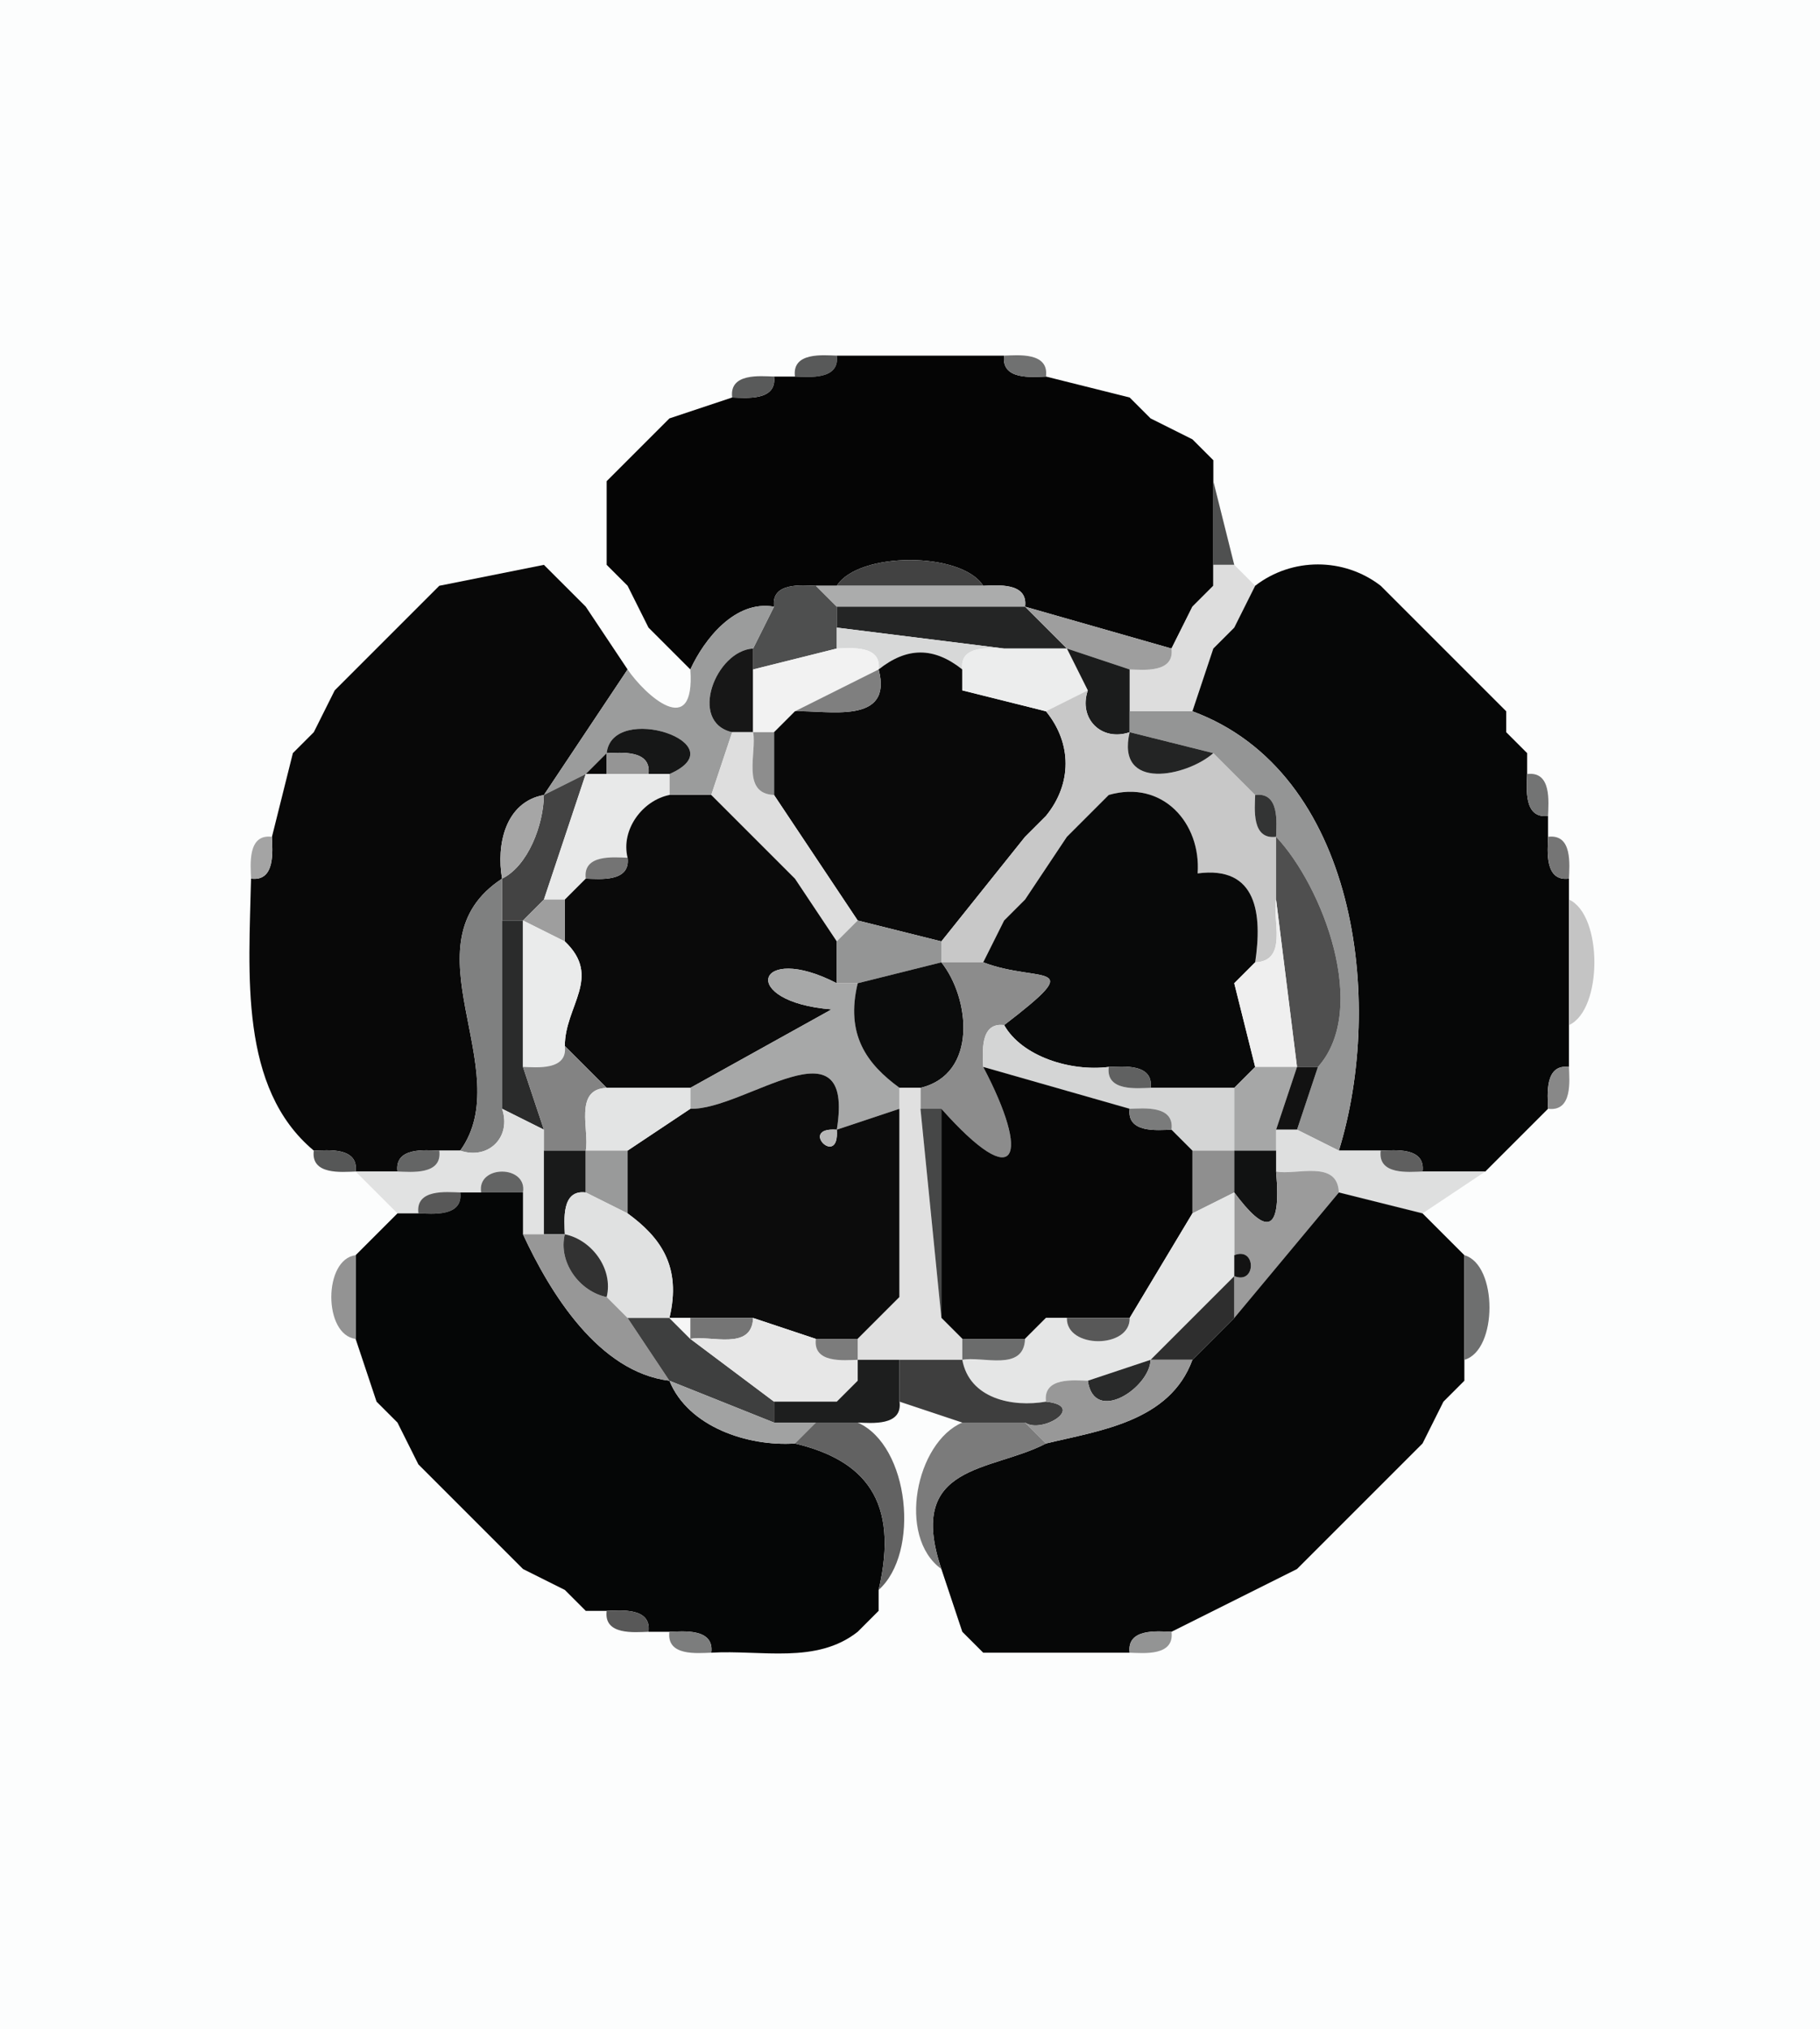 <?xml version="1.0" standalone="yes"?>
<svg width="87" height="97">
<path style="fill:#fcfdfd" d="M87 0 L87 97 L0 97 L0 0 L87 0 z"/>
<path style="fill:#585959" d="M40 17 C40.15 18.18 38.66 18.02 38 18 C37.85 16.82 39.34 16.98 40 17 z"/>
<path style="fill:#050505" d="M48 17 C47.85 18.18 49.34 18.02 50 18 L54 19 L55 20 L57 21 L58 22 L58 23 L58 27 L58 28 L57 29 L56 31 L49 29 C49.15 27.82 47.66 27.98 47 28 C45.97 26.36 41.03 26.36 40 28 L39 28 C38.34 27.98 36.85 27.82 37 29 C35.15 28.67 33.67 30.54 33 32 L32 31 L31 30 L30 28 L29 27 L29 23 L30 22 L31 21 L32 20 L35 19 C35.66 19.02 37.15 19.18 37 18 L38 18 C38.66 18.02 40.15 18.18 40 17 L48 17 z"/>
<path style="fill:#707171" d="M50 18 C49.34 18.02 47.85 18.18 48 17 C48.66 16.98 50.15 16.82 50 18 z"/>
<path style="fill:#595a5a" d="M37 18 C37.15 19.18 35.66 19.02 35 19 C34.85 17.82 36.34 17.98 37 18 z"/>
<path style="fill:#808080" d="M55 20 L54 19 L55 20 z"/>
<path style="fill:#7b7b7b" d="M32 20 L31 21 L32 20 z"/>
<path style="fill:#616161" d="M31 21 L30 22 L31 21 z"/>
<path style="fill:#9f9f9f" d="M58 22 L57 21 L58 22 z"/>
<path style="fill:#777777" d="M30 22 L29 23 L30 22 z"/>
<path style="fill:#4f5050" d="M59 27 L58 27 L58 23 L59 27 z"/>
<path style="fill:#080808" d="M26 27 L27 28 L28 29 L30 32 L26 38 C24.14 38.34 23.72 40.4 24 42 C19.23 45.12 24.77 51.15 22 55 L21 55 C20.34 54.98 18.85 54.82 19 56 L17 56 C17.15 54.82 15.66 54.98 15 55 C11.42 52.01 11.9 46.54 12 42 C13.18 42.15 13.02 40.66 13 40 L14 36 L15 35 L16 33 L17 32 L18 31 L20 29 L21 28 L26 27 z"/>
<path style="fill:#a7a7a7" d="M27 28 L26 27 L27 28 z"/>
<path style="fill:#606060" d="M30 28 L29 27 L30 28 z"/>
<path style="fill:#424242" d="M47 28 L40 28 C41.03 26.36 45.97 26.36 47 28 z"/>
<path style="fill:#dddddd" d="M59 27 L60 28 L59 30 L58 31 L57 34 L54 34 L54 32 C54.66 32.02 56.15 32.18 56 31 L57 29 L58 28 L58 27 L59 27 z"/>
<path style="fill:#060707" d="M66 28 L67 29 L69 31 L70 32 L71 33 L72 34 L72 35 L73 36 L73 37 C72.98 37.66 72.82 39.15 74 39 L74 40 C73.98 40.66 73.82 42.15 75 42 L75 43 L75 49 L75 51 C73.82 50.85 73.98 52.34 74 53 L71 56 L68 56 C68.15 54.82 66.66 54.98 66 55 L64 55 C66.21 47.85 64.86 36.9 57 34 L58 31 L59 30 L60 28 C61.76 26.64 64.24 26.64 66 28 z"/>
<path style="fill:#7c7c7c" d="M21 28 L20 29 L21 28 z"/>
<path style="fill:#919191" d="M28 29 L27 28 L28 29 z"/>
<path style="fill:#4e4f4f" d="M39 28 L40 29 L40 30 L40 31 L36 32 L36 31 L37 29 C36.85 27.82 38.34 27.98 39 28 z"/>
<path style="fill:#abacac" d="M40 28 L47 28 C47.66 27.98 49.15 27.82 49 29 L40 29 L39 28 L40 28 z"/>
<path style="fill:#747474" d="M58 28 L57 29 L58 28 z"/>
<path style="fill:#696969" d="M67 29 L66 28 L67 29 z"/>
<path style="fill:#9b9c9c" d="M37 29 L36 31 C34.21 31.1 32.89 34.52 35 35 L34 38 L32 38 L32 37 C35.33 35.55 29.27 33.53 29 36 L28 37 L26 38 L30 32 C30.83 33.22 33.24 35.42 33 32 C33.67 30.54 35.15 28.67 37 29 z"/>
<path style="fill:#242525" d="M49 29 L51 31 L48 31 L40 30 L40 29 L49 29 z"/>
<path style="fill:#9e9e9e" d="M56 31 C56.15 32.18 54.66 32.02 54 32 L51 31 L49 29 L56 31 z"/>
<path style="fill:#727272" d="M32 31 L31 30 L32 31 z"/>
<path style="fill:#d7d8d8" d="M48 31 C47.34 30.98 45.85 30.82 46 32 C44.64 30.92 43.36 30.92 42 32 C42.15 30.82 40.66 30.98 40 31 L40 30 L48 31 z"/>
<path style="fill:#6e6e6e" d="M59 30 L58 31 L59 30 z"/>
<path style="fill:#727272" d="M18 31 L17 32 L18 31 z"/>
<path style="fill:#171717" d="M36 31 L36 32 L36 35 L35 35 C32.89 34.52 34.21 31.1 36 31 z"/>
<path style="fill:#f2f2f2" d="M40 31 C40.66 30.98 42.15 30.82 42 32 L38 34 L37 35 L36 35 L36 32 L40 31 z"/>
<path style="fill:#090909" d="M46 32 L46 33 L50 34 C51.25 35.53 51.25 37.47 50 39 L49 40 L45 45 L41 44 L37 38 L37 35 L38 34 C39.55 33.94 42.71 34.68 42 32 C43.36 30.92 44.64 30.92 46 32 z"/>
<path style="fill:#eceded" d="M48 31 L51 31 L52 33 L50 34 L46 33 L46 32 C45.85 30.82 47.34 30.98 48 31 z"/>
<path style="fill:#1b1c1c" d="M54 32 L54 34 L54 35 C52.65 35.46 51.54 34.35 52 33 L51 31 L54 32 z"/>
<path style="fill:#5a5a5a" d="M70 32 L69 31 L70 32 z"/>
<path style="fill:#8d8d8d" d="M17 32 L16 33 L17 32 z"/>
<path style="fill:#7f7f7f" d="M42 32 C42.71 34.68 39.55 33.94 38 34 L42 32 z"/>
<path style="fill:#8f9090" d="M50 34 L46 33 L50 34 z"/>
<path style="fill:#c8c8c8" d="M52 33 C51.54 34.35 52.65 35.46 54 35 C53.33 37.85 56.75 37.11 58 36 L59 37 L60 38 C59.98 38.66 59.82 40.15 61 40 L61 43 C60.81 43.95 61.59 45.94 60 46 C60.34 43.72 60.11 41.37 57.25 41.75 C57.42 39.34 55.57 37.26 53 38 L52 39 L51 40 L49 43 L48 44 L47 46 L45 46 L45 45 L49 40 L50 39 C51.25 37.47 51.25 35.53 50 34 L52 33 z"/>
<path style="fill:#9b9b9b" d="M72 34 L71 33 L72 34 z"/>
<path style="fill:#949595" d="M57 34 C64.86 36.9 66.21 47.85 64 55 L62 54 L63 51 C65.47 48.23 63.23 42.37 61 40 C61.02 39.34 61.18 37.85 60 38 L59 37 L58 36 L54 35 L54 34 L57 34 z"/>
<path style="fill:#a2a2a2" d="M15 35 L14 36 L15 35 z"/>
<path style="fill:#161717" d="M32 37 L31 37 C31.15 35.82 29.66 35.98 29 36 C29.27 33.53 35.33 35.55 32 37 z"/>
<path style="fill:#dedede" d="M36 35 C36.19 35.95 35.41 37.94 37 38 L41 44 L40 45 L38 42 L37 41 L34 38 L35 35 L36 35 z"/>
<path style="fill:#8d8d8d" d="M37 35 L37 38 C35.41 37.94 36.19 35.95 36 35 L37 35 z"/>
<path style="fill:#232424" d="M58 36 C56.75 37.11 53.33 37.85 54 35 L58 36 z"/>
<path style="fill:#797979" d="M73 36 L72 35 L73 36 z"/>
<path style="fill:#080808" d="M29 36 L29 37 L28 37 L29 36 z"/>
<path style="fill:#959595" d="M31 37 L29 37 L29 36 C29.66 35.98 31.15 35.82 31 37 z"/>
<path style="fill:#121212" d="M59 37 L58 36 L59 37 z"/>
<path style="fill:#434343" d="M28 37 L26 43 L25 44 L24 44 L24 42 C25.24 41.39 25.98 39.44 26 38 L28 37 z"/>
<path style="fill:#e8e9e9" d="M29 37 L31 37 L32 37 L32 38 C30.71 38.26 29.67 39.66 30 41 C29.34 40.98 27.85 40.82 28 42 L27 43 L26 43 L28 37 L29 37 z"/>
<path style="fill:#181818" d="M60 38 L59 37 L60 38 z"/>
<path style="fill:#737474" d="M74 39 C72.82 39.15 72.98 37.66 73 37 C74.18 36.85 74.02 38.34 74 39 z"/>
<path style="fill:#a6a6a6" d="M26 38 C25.98 39.44 25.24 41.39 24 42 C23.72 40.4 24.14 38.34 26 38 z"/>
<path style="fill:#0a0a0a" d="M32 38 L34 38 L37 41 L38 42 L40 45 L40 47 C36.13 45 35.25 47.89 39.75 48.25 L33 52 L29 52 L27 50 C27 48.08 28.8 46.71 27 45 L27 43 L28 42 C28.66 42.02 30.15 42.18 30 41 C29.67 39.66 30.71 38.26 32 38 z"/>
<path style="fill:#5c5c5c" d="M53 38 L52 39 L53 38 z"/>
<path style="fill:#080909" d="M60 46 L59 47 L60 51 L59 52 L55 52 C55.15 50.82 53.66 50.98 53 51 C51.17 51.23 48.85 50.5 48 49 C52.09 45.86 49.7 47.03 47 46 L48 44 L49 43 L51 40 L52 39 L53 38 C55.57 37.26 57.42 39.34 57.25 41.75 C60.11 41.37 60.34 43.72 60 46 z"/>
<path style="fill:#333434" d="M61 40 C59.82 40.15 59.98 38.66 60 38 C61.18 37.85 61.02 39.34 61 40 z"/>
<path style="fill:#646464" d="M50 39 L49 40 L50 39 z"/>
<path style="fill:#5e5e5e" d="M52 39 L51 40 L52 39 z"/>
<path style="fill:#a4a4a4" d="M13 40 C13.02 40.66 13.18 42.15 12 42 C11.98 41.34 11.82 39.85 13 40 z"/>
<path style="fill:#4f4f4f" d="M63 51 L62 51 L61 43 L61 40 C63.23 42.37 65.47 48.23 63 51 z"/>
<path style="fill:#757575" d="M75 42 C73.82 42.15 73.98 40.66 74 40 C75.18 39.85 75.02 41.34 75 42 z"/>
<path style="fill:#747474" d="M30 41 C30.15 42.18 28.66 42.02 28 42 C27.85 40.82 29.34 40.98 30 41 z"/>
<path style="fill:#757575" d="M38 42 L37 41 L38 42 z"/>
<path style="fill:#949595" d="M45 45 L45 46 L41 47 L40 47 L40 45 L41 44 L45 45 z"/>
<path style="fill:#7f8080" d="M24 42 L24 44 L24 53 C24.46 54.35 23.35 55.46 22 55 C24.77 51.15 19.23 45.12 24 42 z"/>
<path style="fill:#9e9e9e" d="M26 43 L27 43 L27 45 L25 44 L26 43 z"/>
<path style="fill:#5e5e5e" d="M49 43 L48 44 L49 43 z"/>
<path style="fill:#efefef" d="M62 51 L60 51 L59 47 L60 46 C61.59 45.94 60.81 43.95 61 43 L62 51 z"/>
<path style="fill:#c4c4c4" d="M75 49 L75 43 C76.62 43.73 76.62 48.27 75 49 z"/>
<path style="fill:#2a2b2b" d="M25 44 L25 51 L26 54 L24 53 L24 44 L25 44 z"/>
<path style="fill:#eaebeb" d="M27 45 C28.8 46.71 27 48.08 27 50 C27.15 51.18 25.66 51.02 25 51 L25 44 L27 45 z"/>
<path style="fill:#a7a8a8" d="M40 47 L41 47 C40.41 49.45 41.42 50.85 43 52 L43 53 L40 54 C40.89 48.56 35.59 53.08 33 53 L33 52 L39.75 48.25 C35.25 47.89 36.13 45 40 47 z"/>
<path style="fill:#0b0c0c" d="M45 46 C46.37 47.72 46.75 51.34 44 52 L43 52 C41.42 50.85 40.41 49.45 41 47 L45 46 z"/>
<path style="fill:#8c8c8c" d="M47 46 C49.7 47.03 52.09 45.86 48 49 C46.82 48.85 46.98 50.34 47 51 C49.26 55.3 48.67 57.13 45 53 L44 53 L44 52 C46.75 51.34 46.37 47.72 45 46 L47 46 z"/>
<path style="fill:#5f5f5f" d="M60 46 L59 47 L60 46 z"/>
<path style="fill:#d4d5d5" d="M48 49 C48.85 50.5 51.17 51.23 53 51 C52.85 52.18 54.34 52.02 55 52 L59 52 L59 55 L57 55 L56 54 C56.15 52.82 54.66 52.98 54 53 L47 51 C46.98 50.34 46.82 48.85 48 49 z"/>
<path style="fill:#838383" d="M29 52 C27.41 52.06 28.19 54.05 28 55 L26 55 L26 54 L25 51 C25.66 51.02 27.15 51.18 27 50 L29 52 z"/>
<path style="fill:#0c0c0c" d="M40 54 C38.12 53.86 40.14 55.88 40 54 L43 53 L43 62 L42 63 L41 64 L39 64 L36 63 L33 63 L32 63 C32.59 60.55 31.58 59.15 30 58 L30 55 L33 53 C35.59 53.08 40.89 48.56 40 54 z"/>
<path style="fill:#060606" d="M54 53 C53.85 54.18 55.34 54.02 56 54 L57 55 L57 58 L54 63 L51 63 L50 63 L49 64 L46 64 L45 63 L45 53 C48.67 57.13 49.26 55.3 47 51 L54 53 z"/>
<path style="fill:#606161" d="M55 52 C54.34 52.02 52.85 52.18 53 51 C53.66 50.98 55.15 50.82 55 52 z"/>
<path style="fill:#a6a7a7" d="M60 51 L62 51 L61 54 L61 55 L59 55 L59 52 L60 51 z"/>
<path style="fill:#121212" d="M63 51 L62 54 L61 54 L62 51 L63 51 z"/>
<path style="fill:#888888" d="M75 51 C75.02 51.66 75.18 53.15 74 53 C73.98 52.34 73.82 50.85 75 51 z"/>
<path style="fill:#e3e4e4" d="M29 52 L33 52 L33 53 L30 55 L28 55 C28.19 54.05 27.41 52.06 29 52 z"/>
<path style="fill:#e0e0e0" d="M44 52 L44 53 L45 63 L46 64 L46 65 L43 65 L41 65 L41 64 L42 63 L43 62 L43 53 L43 52 L44 52 z"/>
<path style="fill:#e1e2e2" d="M26 54 L26 55 L26 59 L25 59 L25 57 C25.22 55.67 22.78 55.67 23 57 L22 57 C21.34 56.98 19.85 56.82 20 58 L19 58 L17 56 L19 56 C19.66 56.02 21.15 56.18 21 55 L22 55 C23.35 55.46 24.46 54.35 24 53 L26 54 z"/>
<path style="fill:#464747" d="M45 53 L45 63 L44 53 L45 53 z"/>
<path style="fill:#7a7b7b" d="M56 54 C55.34 54.02 53.85 54.18 54 53 C54.66 52.98 56.15 52.82 56 54 z"/>
<path style="fill:#b6b6b6" d="M40 54 C40.14 55.88 38.12 53.86 40 54 z"/>
<path style="fill:#5a5a5a" d="M57 55 L56 54 L57 55 z"/>
<path style="fill:#dedfdf" d="M62 54 L64 55 L66 55 C65.85 56.18 67.34 56.02 68 56 L71 56 L68 58 L64 57 C63.94 55.41 61.95 56.19 61 56 L61 55 L61 54 L62 54 z"/>
<path style="fill:#565757" d="M17 56 C16.34 56.02 14.85 56.18 15 55 C15.66 54.98 17.15 54.82 17 56 z"/>
<path style="fill:#646565" d="M21 55 C21.15 56.18 19.66 56.02 19 56 C18.85 54.82 20.34 54.98 21 55 z"/>
<path style="fill:#191a1a" d="M28 55 L28 57 C26.82 56.85 26.98 58.34 27 59 L26 59 L26 55 L28 55 z"/>
<path style="fill:#999a9a" d="M30 55 L30 58 L28 57 L28 55 L30 55 z"/>
<path style="fill:#8f8f8f" d="M59 55 L59 57 L57 58 L57 55 L59 55 z"/>
<path style="fill:#111212" d="M61 55 L61 56 C61.28 59.13 60.44 58.94 59 57 L59 55 L61 55 z"/>
<path style="fill:#5f5f5f" d="M68 56 C67.34 56.02 65.85 56.18 66 55 C66.66 54.98 68.15 54.82 68 56 z"/>
<path style="fill:#636464" d="M25 57 L23 57 C22.78 55.67 25.22 55.67 25 57 z"/>
<path style="fill:#9b9b9b" d="M64 57 L59 63 L59 61 C60.06 61.43 60.06 59.57 59 60 L59 57 C60.44 58.94 61.28 59.13 61 56 C61.95 56.19 63.94 55.41 64 57 z"/>
<path style="fill:#585858" d="M22 57 C22.15 58.18 20.66 58.02 20 58 C19.85 56.82 21.34 56.98 22 57 z"/>
<path style="fill:#050606" d="M23 57 L25 57 L25 59 C26.31 61.83 28.63 65.59 32 66 C32.9 68.21 35.75 69.15 38 69 C41.31 69.79 43.01 71.71 42 76 L42 77 L41 78 C39.03 79.56 36.39 78.86 34 79 C34.15 77.82 32.66 77.98 32 78 L31 78 C31.15 76.82 29.66 76.98 29 77 L28 77 L27 76 L25 75 L24 74 L23 73 L22 72 L21 71 L20 70 L19 68 L18 67 L17 64 L17 60 L18 59 L19 58 L20 58 C20.66 58.02 22.15 58.18 22 57 L23 57 z"/>
<path style="fill:#e0e1e1" d="M28 57 L30 58 C31.58 59.15 32.59 60.55 32 63 L30 63 L29 62 C29.33 60.66 28.29 59.26 27 59 C26.98 58.34 26.82 56.85 28 57 z"/>
<path style="fill:#e5e6e6" d="M59 57 L59 60 L59 61 L55 65 L52 66 C51.34 65.98 49.85 65.82 50 67 C48.4 67.28 46.34 66.86 46 65 C46.95 64.81 48.94 65.59 49 64 L50 63 L51 63 C50.96 64.48 54.04 64.48 54 63 L57 58 L59 57 z"/>
<path style="fill:#060707" d="M64 57 L68 58 L69 59 L70 60 L70 65 L70 66 L69 67 L68 69 L67 70 L63 74 L62 75 L56 78 C55.34 77.98 53.85 77.82 54 79 L47 79 L46 78 L45 75 C43.29 69.93 47.39 70.37 50 69 C52.56 68.38 55.92 67.96 57 65 L58 64 L59 63 L64 57 z"/>
<path style="fill:#767676" d="M19 58 L18 59 L19 58 z"/>
<path style="fill:#6f6f6f" d="M69 59 L68 58 L69 59 z"/>
<path style="fill:#979797" d="M26 59 L27 59 C26.67 60.34 27.71 61.74 29 62 L30 63 L32 66 C28.63 65.59 26.31 61.83 25 59 L26 59 z"/>
<path style="fill:#323232" d="M29 62 C27.71 61.74 26.67 60.34 27 59 C28.29 59.26 29.33 60.66 29 62 z"/>
<path style="fill:#939393" d="M17 60 L17 64 C15.45 63.81 15.45 60.19 17 60 z"/>
<path style="fill:#131313" d="M59 61 L59 60 C60.06 59.57 60.06 61.43 59 61 z"/>
<path style="fill:#6e6f6f" d="M70 65 L70 60 C71.6 60.45 71.6 64.55 70 65 z"/>
<path style="fill:#2e2e2e" d="M59 61 L59 63 L58 64 L57 65 L55 65 L59 61 z"/>
<path style="fill:#131313" d="M30 63 L29 62 L30 63 z"/>
<path style="fill:#656565" d="M43 62 L42 63 L43 62 z"/>
<path style="fill:#3e3f3f" d="M32 63 L33 64 L37 67 L37 68 L32 66 L30 63 L32 63 z"/>
<path style="fill:#f6f6f6" d="M33 63 L33 64 L32 63 L33 63 z"/>
<path style="fill:#757575" d="M36 63 C35.94 64.59 33.95 63.81 33 64 L33 63 L36 63 z"/>
<path style="fill:#e7e7e7" d="M39 64 C38.85 65.18 40.34 65.02 41 65 L41 66 L40 67 L37 67 L33 64 C33.95 63.81 35.94 64.59 36 63 L39 64 z"/>
<path style="fill:#747474" d="M50 63 L49 64 L50 63 z"/>
<path style="fill:#585858" d="M54 63 C54.04 64.48 50.96 64.48 51 63 L54 63 z"/>
<path style="fill:#cfcfcf" d="M59 63 L58 64 L59 63 z"/>
<path style="fill:#7c7c7c" d="M41 64 L41 65 C40.34 65.02 38.85 65.18 39 64 L41 64 z"/>
<path style="fill:#6b6c6c" d="M49 64 C48.94 65.59 46.95 64.81 46 65 L46 64 L49 64 z"/>
<path style="fill:#c6c6c6" d="M58 64 L57 65 L58 64 z"/>
<path style="fill:#1d1e1e" d="M43 65 L43 67 C43.15 68.18 41.66 68.02 41 68 L39 68 L37 68 L37 67 L40 67 L41 66 L41 65 L43 65 z"/>
<path style="fill:#3e3e3e" d="M46 65 C46.34 66.86 48.4 67.28 50 67 C51.97 67.21 49.8 68.56 49 68 L46 68 L43 67 L43 65 L46 65 z"/>
<path style="fill:#292a2a" d="M55 65 C54.97 66.33 52.3 68.11 52 66 L55 65 z"/>
<path style="fill:#989898" d="M57 65 C55.92 67.96 52.56 68.38 50 69 L49 68 C49.8 68.56 51.97 67.21 50 67 C49.85 65.82 51.34 65.98 52 66 C52.3 68.11 54.97 66.33 55 65 L57 65 z"/>
<path style="fill:#a1a2a2" d="M37 68 L39 68 L38 69 C35.75 69.15 32.9 68.21 32 66 L37 68 z"/>
<path style="fill:#8c8c8c" d="M41 66 L40 67 L41 66 z"/>
<path style="fill:#777777" d="M70 66 L69 67 L70 66 z"/>
<path style="fill:#6f6f6f" d="M19 68 L18 67 L19 68 z"/>
<path style="fill:#626262" d="M41 68 C43.48 69.1 43.99 74.23 42 76 C43.01 71.71 41.31 69.79 38 69 L39 68 L41 68 z"/>
<path style="fill:#7b7b7b" d="M49 68 L50 69 C47.39 70.37 43.29 69.93 45 75 C42.86 73.45 43.79 68.94 46 68 L49 68 z"/>
<path style="fill:#7a7a7a" d="M68 69 L67 70 L68 69 z"/>
<path style="fill:#737373" d="M21 71 L20 70 L21 71 z"/>
<path style="fill:#666666" d="M23 73 L22 72 L23 73 z"/>
<path style="fill:#909090" d="M24 74 L23 73 L24 74 z"/>
<path style="fill:#a7a7a7" d="M25 75 L24 74 L25 75 z"/>
<path style="fill:#6f6f6f" d="M63 74 L62 75 L63 74 z"/>
<path style="fill:#7e7e7e" d="M28 77 L27 76 L28 77 z"/>
<path style="fill:#585858" d="M31 78 C30.34 78.02 28.85 78.18 29 77 C29.66 76.98 31.15 76.82 31 78 z"/>
<path style="fill:#959595" d="M42 77 L41 78 L42 77 z"/>
<path style="fill:#7c7d7d" d="M34 79 C33.34 79.02 31.85 79.18 32 78 C32.66 77.98 34.15 77.82 34 79 z"/>
<path style="fill:#a2a2a2" d="M47 79 L46 78 L47 79 z"/>
<path style="fill:#939494" d="M56 78 C56.15 79.18 54.66 79.02 54 79 C53.85 77.82 55.34 77.98 56 78 z"/>
</svg>
